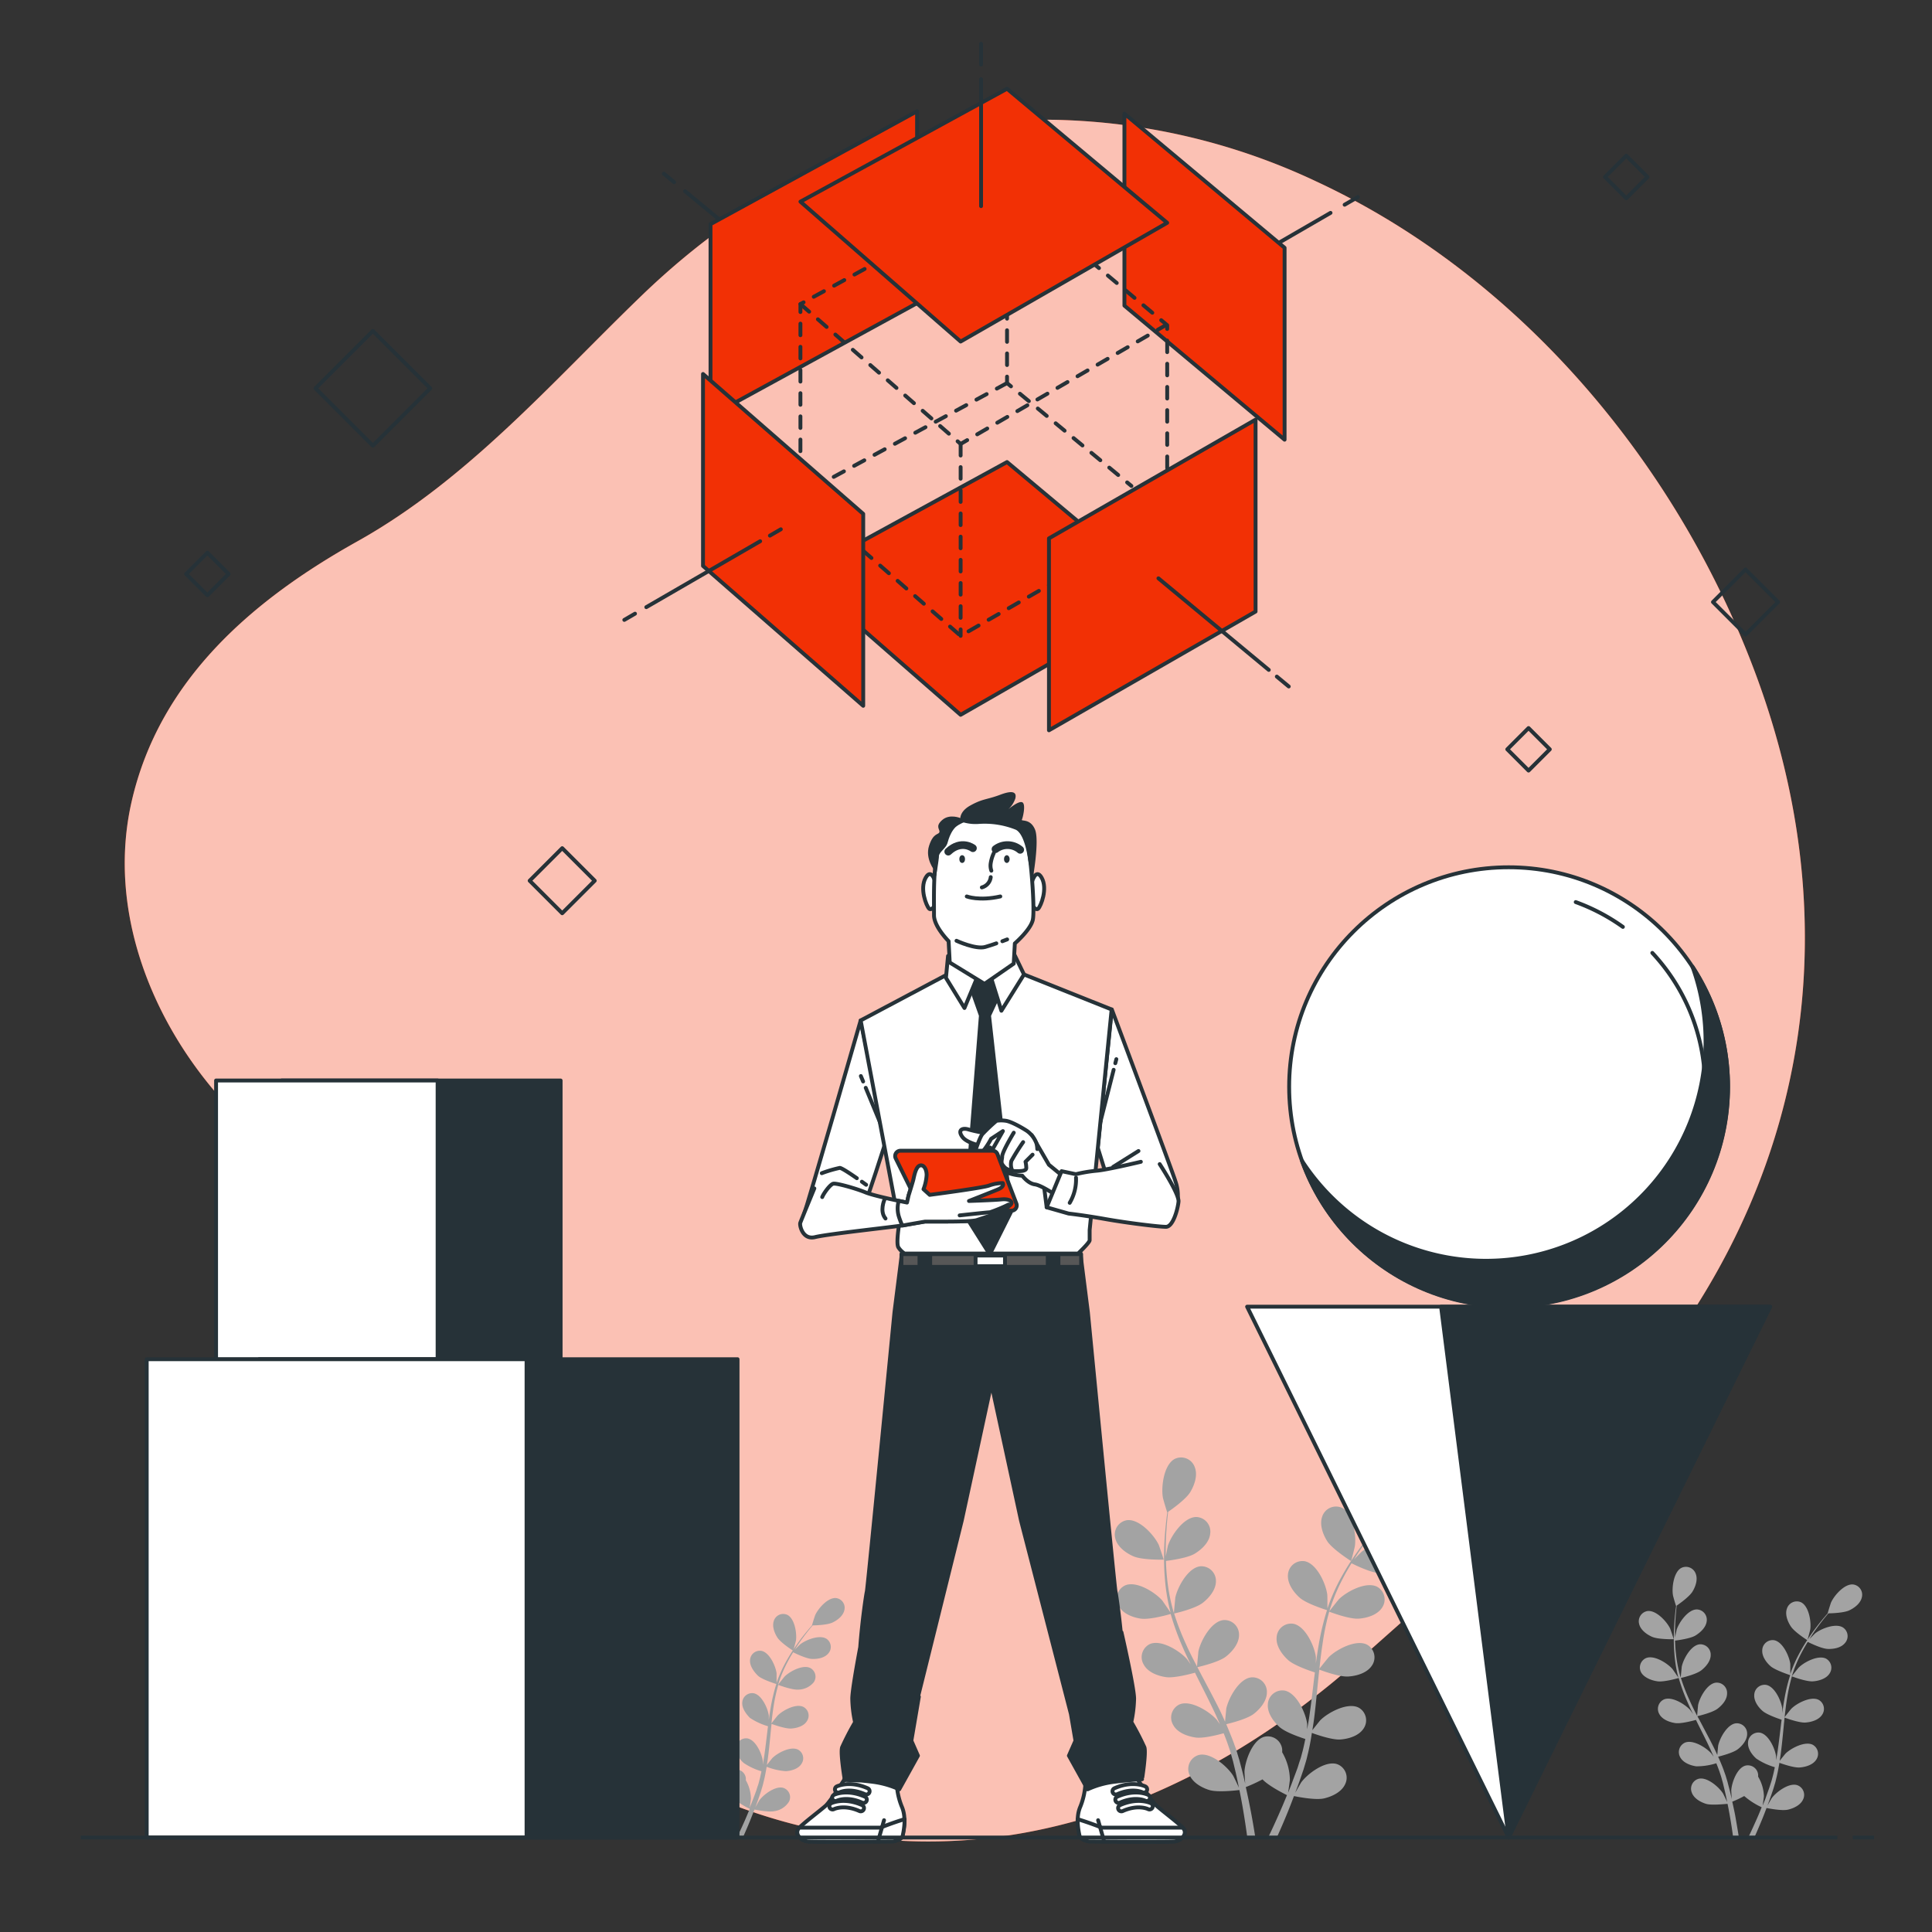 <svg xmlns="http://www.w3.org/2000/svg" viewBox="0 0 500 500"><rect x="0" y="0" width="500" height="500" fill="#333333" stroke="none"/><g id="freepik--background-simple--inject-187"><path d="M465.32,267.67c4.34-30.18.73-61.54-10.74-92.65C434.51,120.63,393.75,71.68,340.74,47a166.59,166.59,0,0,0-68.09-16c-42-.51-77.49,17.32-107,45.89-23.09,22.33-44.74,47.32-73.12,63.19-26.87,15-51.28,35.67-58.49,67.48-6.38,28.16,5.29,57.32,24.37,78.1,12.45,13.56,28.88,22.67,41.44,36.09,16.83,18,14.68,34.36,16.08,57.43,2.93,48.2,45.3,81.44,89.14,92.84,54.66,14.21,105.86-6.18,146.89-42.65,26.52-23.57,53.77-47.1,75.68-75.17C448.39,327.58,460.93,298.23,465.32,267.67Z" style="fill:#F23005"></path><path d="M465.32,267.67c4.34-30.18.73-61.54-10.74-92.65C434.51,120.63,393.75,71.68,340.74,47a166.59,166.59,0,0,0-68.09-16c-42-.51-77.49,17.32-107,45.89-23.09,22.33-44.74,47.32-73.12,63.19-26.87,15-51.28,35.67-58.49,67.48-6.38,28.16,5.29,57.32,24.37,78.1,12.45,13.56,28.88,22.67,41.44,36.09,16.83,18,14.68,34.36,16.08,57.43,2.93,48.2,45.3,81.44,89.14,92.84,54.66,14.21,105.86-6.18,146.89-42.65,26.52-23.57,53.77-47.1,75.68-75.17C448.39,327.58,460.93,298.23,465.32,267.67Z" style="fill:#fff;opacity:0.7"></path></g><g id="freepik--Plants--inject-187"><path d="M293.33,402.77c2.27,1,7.84.87,7.85.87s-1.2-3.64-1.31-3.86c-1.22-2.56-5.08-6.78-8.23-6.35a3.75,3.75,0,0,0-3,4.7C289.15,400.31,291.39,401.93,293.33,402.77Z" style="fill:#a3a3a3"></path><path d="M295.25,418.9c2.36.35,7.33-1.09,7.72-1.21a67.5,67.5,0,0,0,3,8.34c.68,1.58,1.42,3.15,2.18,4.72-.45-.66-.86-1.25-.93-1.33-1.85-2.14-6.7-5.19-9.61-3.95A3.75,3.75,0,0,0,296,430.8c1.08,2,3.66,2.94,5.76,3.24s6.38-.83,7.51-1.15c.29.6.58,1.2.88,1.79,1.44,2.87,2.89,5.72,4.23,8.56.47,1,.89,2,1.33,3-.41-.59-.75-1.08-.81-1.15-1.86-2.14-6.7-5.19-9.62-4a3.75,3.75,0,0,0-1.66,5.33c1.08,2,3.66,2.93,5.75,3.24s6-.73,7.31-1.1c.41,1,.82,2.08,1.17,3.11.23.71.49,1.37.68,2.09s.39,1.42.59,2.11c.32,1.36.67,2.75.95,4.08.2.93.38,1.81.56,2.7-.45-1-1.39-2.94-1.49-3.1-1.5-2.4-5.83-6.14-8.9-5.36a3.75,3.75,0,0,0-2.45,5c.77,2.1,3.17,3.45,5.19,4.07,2.23.68,7.16.06,7.78,0,.3,1.47.57,2.91.81,4.27.52,3,.92,5.69,1.23,8h2.08c-.37-2.35-.84-5.16-1.47-8.31-.29-1.49-.63-3.09-1-4.72a41.65,41.65,0,0,0,4.33-2c1.63,1.76,5.79,3.81,6.33,4.08-.57,1.39-1.13,2.74-1.69,4-1.15,2.65-2.24,5-3.2,7h2.24c.83-1.84,1.75-3.93,2.7-6.26.58-1.41,1.17-2.93,1.76-4.5.6.13,5.48,1.12,7.76.61,2.06-.47,4.56-1.64,5.48-3.68a3.75,3.75,0,0,0-2.07-5.19c-3-1-7.59,2.41-9.28,4.69-.1.13-1,1.71-1.57,2.72.24-.64.48-1.26.72-1.93.48-1.3.92-2.62,1.4-4q.3-1,.63-2.1c.22-.7.37-1.46.56-2.2.41-1.72.74-3.48,1-5.26,1.15.42,5.24,1.85,7.36,1.7s4.76-.93,6-2.8a3.76,3.76,0,0,0-1.26-5.45c-2.82-1.45-7.87,1.23-9.88,3.23-.13.12-1.4,1.72-2.09,2.61.17-1.07.34-2.14.48-3.23.39-3.15.68-6.34,1-9.53.1-1,.21-1.95.31-2.92.4.15,5.23,2,7.61,1.78,2.11-.14,4.76-.92,6-2.8a3.76,3.76,0,0,0-1.26-5.44c-2.82-1.45-7.88,1.23-9.89,3.23-.15.15-2,2.44-2.42,3,.22-2.14.47-4.27.8-6.37A64.59,64.59,0,0,1,344,417.1c.19.07,5.22,2,7.66,1.8,2.11-.15,4.75-.93,6-2.81a3.75,3.75,0,0,0-1.27-5.44c-2.82-1.45-7.87,1.23-9.88,3.23-.15.15-2.13,2.63-2.46,3.1.05-.16.08-.33.13-.49a48,48,0,0,1,3.32-7.92c.72-1.41,1.49-2.72,2.27-4,.9.45,5,2.46,7.24,2.55s4.83-.4,6.25-2.13a3.76,3.76,0,0,0-.65-5.55c-2.65-1.75-8,.36-10.18,2.12-.12.1-1.24,1.21-2,2,.36-.56.72-1.15,1.08-1.68,1.32-2,2.66-3.74,3.86-5.28.69-.87,1.33-1.65,1.93-2.36,1.12,0,5.6-.16,7.57-1.08s4.1-2.58,4.57-4.77a3.76,3.76,0,0,0-3.14-4.62c-3.16-.34-6.91,4-8.06,6.57-.1.23-1.25,3.9-1.19,3.9h.06c-.59.68-1.23,1.41-1.9,2.23-1.24,1.51-2.62,3.24-4,5.21a69.55,69.55,0,0,0-4.14,6.59,49,49,0,0,0-3.53,8l0,.1c0-.93,0-3.53-.05-3.73-.36-2.81-2.72-8-5.84-8.6a3.76,3.76,0,0,0-4.33,3.53c-.18,2.23,1.44,4.47,3,5.88,1.77,1.59,6.71,3.13,7.11,3.25a67.22,67.22,0,0,0-2.09,8.61c-.3,1.7-.55,3.42-.79,5.15,0-.81,0-1.53,0-1.63-.36-2.81-2.72-8-5.83-8.6a3.76,3.76,0,0,0-4.33,3.54c-.19,2.23,1.43,4.46,3,5.87s5.78,2.83,6.9,3.18c-.08.67-.17,1.33-.25,2-.38,3.18-.75,6.36-1.2,9.47-.16,1.09-.36,2.17-.55,3.24,0-.71,0-1.31,0-1.41-.37-2.81-2.72-8-5.84-8.6a3.76,3.76,0,0,0-4.33,3.54c-.18,2.23,1.44,4.46,3,5.87s5.38,2.69,6.7,3.12c-.23,1.09-.46,2.19-.73,3.24-.21.71-.35,1.41-.6,2.11s-.45,1.4-.67,2.09c-.48,1.31-1,2.66-1.46,3.93-.33.88-.67,1.72-1,2.56.17-1.09.46-3.23.46-3.41a14.5,14.5,0,0,0-2-7.09,4.63,4.63,0,0,0,0-.83,3.75,3.75,0,0,0-4.59-3.18c-3.07.81-5,6.19-5.16,9,0,.17.1,2,.19,3.14-.15-.67-.3-1.32-.46-2-.32-1.36-.69-2.7-1.07-4.15q-.31-1-.63-2.1c-.2-.7-.5-1.42-.74-2.14-.61-1.66-1.31-3.31-2-5,1.19-.28,5.38-1.35,7.07-2.64s3.46-3.4,3.44-5.64a3.75,3.75,0,0,0-4.05-3.84c-3.16.34-5.89,5.36-6.47,8.14,0,.17-.22,2.21-.3,3.33-.45-1-.89-2-1.38-3-1.41-2.84-2.93-5.67-4.43-8.5-.46-.86-.9-1.73-1.36-2.6.43-.1,5.45-1.26,7.34-2.71,1.67-1.29,3.45-3.39,3.44-5.63a3.76,3.76,0,0,0-4.06-3.85c-3.15.35-5.89,5.37-6.46,8.14,0,.21-.31,3.14-.34,3.89-1-1.91-2-3.82-2.84-5.75a65.22,65.22,0,0,1-3.1-8c.2,0,5.44-1.23,7.37-2.72,1.68-1.29,3.46-3.39,3.45-5.63a3.77,3.77,0,0,0-4.06-3.85c-3.15.35-5.89,5.37-6.46,8.14,0,.22-.33,3.38-.34,3.95-.05-.16-.12-.32-.16-.47a48.23,48.23,0,0,1-1.61-8.45c-.17-1.57-.26-3.09-.3-4.56,1-.13,5.56-.73,7.45-1.88s3.81-3,4-5.22a3.76,3.76,0,0,0-3.61-4.27c-3.17,0-6.44,4.69-7.32,7.39-.05.14-.36,1.69-.58,2.81,0-.66,0-1.35,0-2,0-2.4.16-4.6.31-6.54.09-1.1.2-2.1.31-3,.92-.63,4.58-3.22,5.71-5.08s2-4.41,1.18-6.49a3.75,3.75,0,0,0-5.16-2.13c-2.82,1.46-3.56,7.13-3.1,9.93,0,.24,1.11,3.94,1.16,3.91l0,0c-.12.9-.25,1.86-.36,2.91-.19,1.95-.39,4.14-.45,6.55a66.92,66.92,0,0,0,.19,7.78,48.31,48.31,0,0,0,1.44,8.59l0,.09c-.5-.78-2-2.92-2.1-3.08-1.85-2.14-6.69-5.19-9.61-3.95a3.75,3.75,0,0,0-1.67,5.33C290.57,417.63,293.16,418.6,295.25,418.9Z" style="fill:#a3a3a3"></path><path d="M349.65,404c.05,0,1-3.7,1-3.94.39-2.81-.5-8.46-3.36-9.84a3.75,3.75,0,0,0-5.1,2.26c-.77,2.11.2,4.69,1.35,6.46C344.93,401,349.64,404,349.65,404Z" style="fill:#a3a3a3"></path><path d="M167.25,426.39c1.54.67,5.3.59,5.3.59s-.81-2.46-.88-2.61c-.82-1.73-3.43-4.58-5.56-4.29a2.52,2.52,0,0,0-2,3.17C164.43,424.73,165.94,425.82,167.25,426.39Z" style="fill:#a3a3a3"></path><path d="M168.55,437.29c1.59.23,4.95-.75,5.22-.82a44.8,44.8,0,0,0,2,5.63c.46,1.07,1,2.13,1.47,3.19-.3-.45-.58-.85-.62-.9-1.26-1.45-4.53-3.51-6.5-2.67a2.53,2.53,0,0,0-1.12,3.6,5.27,5.27,0,0,0,3.89,2.19,16.62,16.62,0,0,0,5.07-.78l.6,1.22c1,1.93,1.95,3.86,2.85,5.78.32.68.61,1.35.9,2-.27-.4-.51-.73-.55-.78-1.25-1.45-4.52-3.51-6.49-2.67a2.54,2.54,0,0,0-1.13,3.6,5.29,5.29,0,0,0,3.89,2.19,16.25,16.25,0,0,0,4.94-.74c.27.7.55,1.41.79,2.1.15.48.33.93.45,1.41s.27,1,.4,1.43c.22.91.45,1.86.65,2.76.13.62.25,1.22.38,1.82-.31-.68-.94-2-1-2.09-1-1.62-3.94-4.16-6-3.63a2.53,2.53,0,0,0-1.66,3.39,5.31,5.31,0,0,0,3.51,2.76c1.51.46,4.84,0,5.25,0,.2,1,.39,2,.55,2.88.35,2,.62,3.85.83,5.38h1.4c-.24-1.59-.56-3.48-1-5.61-.2-1-.44-2.09-.69-3.19a27.63,27.63,0,0,0,2.94-1.38,17.94,17.94,0,0,0,4.27,2.75c-.39.95-.77,1.86-1.14,2.71-.78,1.79-1.52,3.37-2.17,4.72h1.52c.56-1.24,1.18-2.66,1.82-4.23.39-.95.79-2,1.19-3,.41.08,3.7.75,5.24.4a5.31,5.31,0,0,0,3.71-2.48,2.53,2.53,0,0,0-1.4-3.5c-2-.69-5.13,1.62-6.27,3.16-.07.09-.68,1.16-1.06,1.84.16-.44.32-.85.48-1.3.33-.89.62-1.78.95-2.73l.42-1.42c.15-.47.25-1,.38-1.49.28-1.16.5-2.35.7-3.55a16.79,16.79,0,0,0,5,1.14c1.43-.1,3.22-.62,4-1.89a2.53,2.53,0,0,0-.85-3.67c-1.9-1-5.32.82-6.68,2.17-.08.09-.94,1.17-1.41,1.77.12-.73.23-1.45.32-2.18.27-2.13.47-4.29.68-6.44.06-.66.13-1.32.2-2,.28.1,3.54,1.31,5.14,1.2,1.43-.1,3.22-.62,4-1.89a2.54,2.54,0,0,0-.85-3.68c-1.9-1-5.32.83-6.67,2.18-.11.1-1.35,1.66-1.64,2.07.15-1.45.32-2.89.54-4.31a44,44,0,0,1,1.23-5.66c.13.05,3.53,1.34,5.17,1.22a5.29,5.29,0,0,0,4-1.89,2.54,2.54,0,0,0-.85-3.68c-1.91-1-5.32.83-6.68,2.18-.1.11-1.44,1.78-1.66,2.1,0-.11,0-.22.09-.33a32,32,0,0,1,2.24-5.36c.49-.95,1-1.83,1.53-2.68.61.3,3.4,1.66,4.89,1.72s3.27-.27,4.23-1.44a2.54,2.54,0,0,0-.45-3.75c-1.78-1.18-5.37.24-6.87,1.44-.08.06-.84.81-1.38,1.37.25-.38.49-.78.73-1.14.89-1.35,1.8-2.53,2.61-3.57.46-.59.89-1.11,1.3-1.59.76,0,3.79-.11,5.11-.73s2.78-1.74,3.09-3.22a2.53,2.53,0,0,0-2.12-3.12c-2.13-.23-4.66,2.69-5.44,4.44-.07.15-.85,2.63-.81,2.63h0c-.41.46-.83.95-1.29,1.5-.83,1-1.77,2.19-2.7,3.53a45.09,45.09,0,0,0-2.79,4.45,34.2,34.2,0,0,0-2.39,5.37.19.19,0,0,1,0,.07c0-.63,0-2.38,0-2.52-.25-1.9-1.84-5.42-3.94-5.81a2.54,2.54,0,0,0-2.93,2.39c-.12,1.51,1,3,2,4s4.54,2.11,4.8,2.19a46.65,46.65,0,0,0-1.41,5.82c-.2,1.15-.37,2.31-.53,3.48,0-.55,0-1,0-1.1-.24-1.9-1.83-5.42-3.94-5.81a2.55,2.55,0,0,0-2.93,2.39c-.12,1.5,1,3,2,4a17,17,0,0,0,4.66,2.15c-.06.44-.12.89-.17,1.34-.26,2.15-.5,4.3-.81,6.39-.11.74-.24,1.47-.37,2.19,0-.48,0-.88,0-.95-.24-1.89-1.83-5.42-3.94-5.81a2.54,2.54,0,0,0-2.93,2.39,5.3,5.3,0,0,0,2,4,16.2,16.2,0,0,0,4.52,2.1c-.15.74-.31,1.48-.49,2.19-.14.48-.24,1-.4,1.43s-.31.94-.46,1.41c-.32.88-.65,1.8-1,2.65-.23.6-.46,1.17-.69,1.73.12-.73.31-2.17.32-2.3a10,10,0,0,0-1.32-4.79,3.6,3.6,0,0,0,0-.56,2.53,2.53,0,0,0-3.1-2.15c-2.07.55-3.38,4.19-3.48,6.1,0,.11.07,1.34.13,2.12-.11-.45-.2-.89-.32-1.35-.21-.92-.46-1.83-.72-2.81-.14-.46-.28-.94-.43-1.41s-.33-1-.5-1.45c-.41-1.12-.88-2.24-1.37-3.35a16.42,16.42,0,0,0,4.77-1.79c1.14-.87,2.34-2.29,2.33-3.8a2.54,2.54,0,0,0-2.74-2.6c-2.13.23-4,3.63-4.37,5.5,0,.12-.15,1.49-.2,2.25-.3-.67-.61-1.33-.94-2-1-1.92-2-3.83-3-5.74-.31-.58-.62-1.17-.92-1.76.29-.06,3.68-.85,4.95-1.83s2.34-2.29,2.33-3.8a2.54,2.54,0,0,0-2.74-2.6c-2.13.23-4,3.62-4.37,5.5,0,.14-.21,2.12-.23,2.63-.67-1.3-1.32-2.59-1.92-3.89a46.13,46.13,0,0,1-2.09-5.4c.13,0,3.67-.84,5-1.84,1.13-.87,2.34-2.29,2.33-3.81a2.53,2.53,0,0,0-2.74-2.59c-2.13.23-4,3.62-4.37,5.5,0,.14-.22,2.27-.23,2.66,0-.1-.08-.21-.11-.32a32.58,32.58,0,0,1-1.08-5.7c-.12-1.07-.18-2.09-.21-3.09.68-.08,3.76-.49,5-1.26s2.58-2,2.73-3.53a2.53,2.53,0,0,0-2.43-2.88c-2.15,0-4.36,3.17-4.95,5,0,.09-.24,1.14-.39,1.9,0-.45,0-.92,0-1.35,0-1.62.11-3.1.21-4.42.06-.74.13-1.42.21-2a16.73,16.73,0,0,0,3.86-3.42c.74-1.22,1.35-3,.8-4.39a2.54,2.54,0,0,0-3.5-1.43c-1.9,1-2.4,4.81-2.09,6.7,0,.16.75,2.66.78,2.64l0,0c-.08.6-.17,1.25-.24,2-.13,1.31-.27,2.8-.3,4.43a42.85,42.85,0,0,0,.12,5.25,34.26,34.26,0,0,0,1,5.8l0,.07c-.34-.53-1.33-2-1.42-2.08-1.26-1.45-4.52-3.51-6.5-2.67a2.53,2.53,0,0,0-1.12,3.6C165.39,436.42,167.13,437.08,168.55,437.29Z" style="fill:#a3a3a3"></path><path d="M205.29,427.22s.69-2.5.71-2.67c.26-1.89-.34-5.71-2.27-6.64a2.54,2.54,0,0,0-3.45,1.53c-.52,1.42.14,3.16.91,4.36C202.11,425.21,205.29,427.22,205.29,427.22Z" style="fill:#a3a3a3"></path><path d="M427.56,423.61c1.63.71,5.6.62,5.61.62s-.86-2.6-.93-2.75c-.88-1.83-3.63-4.84-5.88-4.54a2.69,2.69,0,0,0-2.15,3.36C424.59,421.85,426.18,423,427.56,423.61Z" style="fill:#a3a3a3"></path><path d="M428.94,435.12c1.68.25,5.23-.78,5.51-.86a46.77,46.77,0,0,0,2.15,5.95c.49,1.13,1,2.25,1.56,3.37-.33-.47-.62-.89-.67-.95-1.32-1.53-4.77-3.7-6.86-2.82a2.69,2.69,0,0,0-1.19,3.81c.77,1.4,2.62,2.09,4.11,2.31s4.56-.6,5.36-.82l.63,1.28c1,2,2.06,4.08,3,6.11.33.71.64,1.43.95,2.14l-.58-.82c-1.32-1.53-4.78-3.71-6.86-2.82a2.69,2.69,0,0,0-1.19,3.81c.77,1.4,2.61,2.09,4.11,2.31a16.93,16.93,0,0,0,5.21-.79c.3.75.59,1.49.84,2.22.16.51.35,1,.48,1.49l.42,1.51c.23,1,.48,2,.68,2.91.15.66.27,1.29.4,1.93-.32-.72-1-2.1-1.06-2.21-1.08-1.71-4.16-4.39-6.35-3.83a2.67,2.67,0,0,0-1.75,3.58c.54,1.5,2.26,2.47,3.71,2.91s5.1,0,5.54,0c.22,1.05.41,2.08.58,3.05.38,2.14.66,4.06.88,5.68h1.48c-.26-1.68-.6-3.68-1-5.93-.21-1.07-.46-2.2-.72-3.37a27.62,27.62,0,0,0,3.09-1.46,19.13,19.13,0,0,0,4.52,2.91c-.41,1-.81,2-1.2,2.86-.83,1.89-1.61,3.57-2.29,5H454c.59-1.31,1.24-2.81,1.92-4.46.42-1,.84-2.1,1.26-3.21.43.08,3.91.79,5.54.43,1.47-.34,3.25-1.17,3.91-2.63a2.67,2.67,0,0,0-1.48-3.7c-2.14-.72-5.42,1.72-6.62,3.34-.07.1-.72,1.23-1.12,1.94.17-.45.34-.9.51-1.37.34-.93.66-1.87,1-2.89l.45-1.49c.16-.5.26-1.05.4-1.57.29-1.23.53-2.48.74-3.75.82.29,3.74,1.31,5.25,1.2s3.4-.66,4.27-2a2.68,2.68,0,0,0-.9-3.88c-2-1-5.62.88-7.05,2.3-.09.09-1,1.23-1.5,1.86.12-.76.25-1.52.34-2.3.28-2.24.5-4.53.72-6.8.06-.7.14-1.39.21-2.08.29.1,3.74,1.39,5.43,1.27,1.51-.11,3.4-.66,4.27-2a2.67,2.67,0,0,0-.9-3.88c-2-1-5.62.87-7.05,2.3-.11.1-1.42,1.75-1.73,2.18.16-1.53.33-3.05.57-4.55a47.28,47.28,0,0,1,1.3-6c.14.06,3.73,1.41,5.46,1.29,1.51-.11,3.4-.66,4.27-2a2.68,2.68,0,0,0-.9-3.88c-2-1-5.62.87-7.05,2.3-.11.11-1.52,1.88-1.76,2.21,0-.11.06-.23.09-.34a34.09,34.09,0,0,1,2.37-5.66c.52-1,1.07-1.94,1.62-2.84.64.32,3.6,1.76,5.17,1.82s3.45-.28,4.46-1.52a2.68,2.68,0,0,0-.47-4c-1.88-1.25-5.68.25-7.26,1.51l-1.45,1.45c.25-.4.51-.82.76-1.2.95-1.42,1.9-2.67,2.76-3.77.49-.62.95-1.17,1.38-1.68.79,0,4-.11,5.4-.77s2.93-1.84,3.26-3.4a2.68,2.68,0,0,0-2.24-3.3c-2.25-.24-4.93,2.84-5.75,4.69-.07.16-.9,2.78-.85,2.78h0q-.63.72-1.35,1.59c-.89,1.08-1.87,2.31-2.85,3.72a46.45,46.45,0,0,0-2.95,4.7,34.63,34.63,0,0,0-2.53,5.68.19.19,0,0,1,0,.07c0-.66,0-2.52,0-2.66-.26-2-1.94-5.72-4.17-6.14a2.69,2.69,0,0,0-3.09,2.52c-.13,1.6,1,3.19,2.15,4.2s4.8,2.23,5.08,2.32a46,46,0,0,0-1.49,6.15c-.22,1.21-.4,2.44-.56,3.67,0-.58,0-1.09,0-1.16-.26-2-1.94-5.73-4.17-6.14A2.69,2.69,0,0,0,454,438.6c-.13,1.59,1,3.19,2.15,4.19s4.13,2,4.93,2.28c-.06.47-.13.94-.18,1.41-.27,2.28-.54,4.54-.86,6.76-.11.78-.25,1.55-.39,2.31,0-.5,0-.93,0-1-.26-2-1.94-5.72-4.17-6.14a2.69,2.69,0,0,0-3.09,2.52c-.13,1.6,1,3.19,2.15,4.2a17,17,0,0,0,4.78,2.22c-.16.78-.32,1.56-.52,2.31-.14.51-.25,1-.42,1.51l-.48,1.49c-.34.94-.69,1.9-1,2.81-.24.63-.49,1.22-.73,1.82.12-.77.33-2.3.33-2.43A10.42,10.42,0,0,0,455,459.8a3.9,3.9,0,0,0,0-.59,2.67,2.67,0,0,0-3.27-2.27c-2.19.58-3.58,4.42-3.68,6.44,0,.12.07,1.42.13,2.24-.11-.48-.21-.94-.33-1.43-.23-1-.49-1.93-.76-3-.15-.5-.3-1-.45-1.5s-.36-1-.53-1.53c-.43-1.18-.93-2.36-1.46-3.53.85-.21,3.85-1,5.05-1.9s2.47-2.42,2.46-4a2.68,2.68,0,0,0-2.9-2.74c-2.25.25-4.2,3.83-4.61,5.81,0,.12-.16,1.58-.21,2.38-.33-.71-.64-1.41-1-2.11-1-2-2.09-4-3.16-6.07l-1-1.85c.3-.07,3.89-.91,5.23-1.94s2.47-2.42,2.46-4a2.67,2.67,0,0,0-2.89-2.74c-2.25.24-4.21,3.83-4.62,5.81,0,.15-.22,2.24-.24,2.77-.71-1.36-1.4-2.73-2-4.1a47.9,47.9,0,0,1-2.21-5.71c.14,0,3.88-.88,5.26-1.94,1.2-.92,2.47-2.42,2.46-4a2.68,2.68,0,0,0-2.89-2.75c-2.25.25-4.21,3.83-4.61,5.81,0,.16-.24,2.41-.25,2.82,0-.11-.08-.23-.11-.34a33.62,33.62,0,0,1-1.15-6c-.13-1.12-.18-2.2-.22-3.25.72-.09,4-.52,5.32-1.34s2.72-2.14,2.88-3.73a2.67,2.67,0,0,0-2.57-3c-2.26,0-4.6,3.34-5.22,5.27,0,.1-.26,1.2-.42,2,0-.48,0-1,0-1.43,0-1.71.11-3.28.22-4.66.07-.79.14-1.5.22-2.17.66-.45,3.27-2.3,4.08-3.62s1.43-3.15.84-4.63a2.68,2.68,0,0,0-3.69-1.52c-2,1-2.54,5.09-2.2,7.08,0,.17.78,2.82.82,2.8l0,0c-.09.64-.18,1.32-.26,2.07-.14,1.39-.28,3-.32,4.68a50.32,50.32,0,0,0,.13,5.55,35.36,35.36,0,0,0,1,6.13l0,.07c-.36-.56-1.41-2.09-1.5-2.2-1.33-1.53-4.78-3.71-6.86-2.82a2.67,2.67,0,0,0-1.19,3.8C425.6,434.21,427.44,434.91,428.94,435.12Z" style="fill:#a3a3a3"></path><path d="M467.76,424.49s.72-2.64.74-2.82c.28-2-.36-6-2.39-7a2.69,2.69,0,0,0-3.65,1.62c-.55,1.5.15,3.34,1,4.61C464.39,422.37,467.75,424.49,467.76,424.49Z" style="fill:#a3a3a3"></path></g><g id="freepik--Triangle--inject-187"><polygon points="390.43 475.55 458.12 338.17 322.75 338.17 390.43 475.55" style="fill:#fff;stroke:#263238;stroke-linecap:round;stroke-linejoin:round"></polygon><polygon points="390.43 475.55 372.95 338.17 458.12 338.17 390.43 475.55" style="fill:#263238;stroke:#263238;stroke-linecap:round;stroke-linejoin:round"></polygon></g><g id="freepik--Sphere--inject-187"><circle cx="390.43" cy="281.25" r="56.8" style="fill:#fff;stroke:#263238;stroke-linecap:round;stroke-linejoin:round"></circle><path d="M441.12,277.54a50.63,50.63,0,0,0-13.5-30.93" style="fill:#fff;stroke:#263238;stroke-linecap:round;stroke-linejoin:round"></path><path d="M420,239.88a50.74,50.74,0,0,0-12.2-6.42" style="fill:#fff;stroke:#263238;stroke-linecap:round;stroke-linejoin:round"></path><path d="M438,250.15a56.8,56.8,0,0,1-101,50.34,56.8,56.8,0,1,0,101-50.34Z" style="fill:#263238;stroke:#263238;stroke-linecap:round;stroke-linejoin:round"></path></g><g id="freepik--cube-2--inject-187"><rect x="72.9" y="279.63" width="72.19" height="72.19" style="fill:#263238;stroke:#263238;stroke-linecap:round;stroke-linejoin:round"></rect><rect x="55.92" y="279.63" width="57.33" height="72.19" style="fill:#fff;stroke:#263238;stroke-linecap:round;stroke-linejoin:round"></rect></g><g id="freepik--cube-3--inject-187"><rect x="67.09" y="351.76" width="123.79" height="123.79" style="fill:#263238;stroke:#263238;stroke-linecap:round;stroke-linejoin:round"></rect><rect x="37.97" y="351.76" width="98.3" height="123.79" style="fill:#fff;stroke:#263238;stroke-linecap:round;stroke-linejoin:round"></rect></g><g id="freepik--cube-1--inject-187"><polygon points="302.07 154.26 260.62 119.58 207.15 148.8 248.61 184.99 302.07 154.26" style="fill:#F23005;stroke:#263238;stroke-linecap:round;stroke-linejoin:round"></polygon><line x1="344.34" y1="55.09" x2="310.9" y2="74.45" style="fill:none;stroke:#263238;stroke-linecap:round;stroke-linejoin:round"></line><line x1="351.41" y1="51" x2="347.99" y2="52.98" style="fill:none;stroke:#263238;stroke-linecap:round;stroke-linejoin:round"></line><polygon points="291 79.1 291 29.43 332.45 64.12 332.45 113.79 291 79.1" style="fill:#F23005;stroke:#263238;stroke-linecap:round;stroke-linejoin:round"></polygon><line x1="177.3" y1="49.49" x2="201.54" y2="69.51" style="fill:none;stroke:#263238;stroke-linecap:round;stroke-linejoin:round"></line><line x1="171.8" y1="44.95" x2="174.47" y2="47.15" style="fill:none;stroke:#263238;stroke-linecap:round;stroke-linejoin:round"></line><polygon points="237.34 28.79 237.34 78.45 183.88 107.67 183.88 58.01 237.34 28.79" style="fill:#F23005;stroke:#263238;stroke-linecap:round;stroke-linejoin:round"></polygon><polygon points="260.62 49.47 207.15 78.69 207.15 78.69 207.15 128.36 248.61 164.56 302.07 133.83 302.07 84.16 260.62 49.47" style="fill:none;stroke:#263238;stroke-linecap:round;stroke-linejoin:round;stroke-dasharray:3"></polygon><polyline points="207.15 78.69 248.61 114.89 301.23 84.42" style="fill:none;stroke:#263238;stroke-linecap:round;stroke-linejoin:round;stroke-dasharray:3"></polyline><line x1="248.61" y1="114.89" x2="248.61" y2="164.56" style="fill:none;stroke:#263238;stroke-linecap:round;stroke-linejoin:round;stroke-dasharray:3"></line><polyline points="260.62 49.47 260.62 99.14 292.81 125.76" style="fill:none;stroke:#263238;stroke-linecap:round;stroke-linejoin:round;stroke-dasharray:3"></polyline><line x1="260.62" y1="99.14" x2="214.35" y2="124.18" style="fill:none;stroke:#263238;stroke-linecap:round;stroke-linejoin:round;stroke-dasharray:3"></line><polygon points="181.94 96.79 181.94 146.46 223.4 182.66 223.4 132.99 181.94 96.79" style="fill:#F23005;stroke:#263238;stroke-linecap:round;stroke-linejoin:round"></polygon><line x1="164.34" y1="158.82" x2="161.57" y2="160.43" style="fill:none;stroke:#263238;stroke-linecap:round;stroke-linejoin:round"></line><line x1="196.73" y1="140.07" x2="167.26" y2="157.13" style="fill:none;stroke:#263238;stroke-linecap:round;stroke-linejoin:round"></line><line x1="202.08" y1="136.98" x2="199.25" y2="138.62" style="fill:none;stroke:#263238;stroke-linecap:round;stroke-linejoin:round"></line><polygon points="271.47 189 271.47 139.33 324.94 108.6 324.94 158.27 271.47 189" style="fill:#F23005;stroke:#263238;stroke-linecap:round;stroke-linejoin:round"></polygon><line x1="330.44" y1="175.1" x2="333.53" y2="177.66" style="fill:none;stroke:#263238;stroke-linecap:round;stroke-linejoin:round"></line><line x1="299.8" y1="149.67" x2="328.36" y2="173.37" style="fill:none;stroke:#263238;stroke-linecap:round;stroke-linejoin:round"></line><polygon points="302.07 57.66 260.62 22.97 207.15 52.19 248.61 88.39 302.07 57.66" style="fill:#F23005;stroke:#263238;stroke-linecap:round;stroke-linejoin:round"></polygon><line x1="253.9" y1="16.71" x2="253.9" y2="11.33" style="fill:none;stroke:#263238;stroke-linecap:round;stroke-linejoin:round"></line><line x1="253.9" y1="53.35" x2="253.9" y2="20.49" style="fill:none;stroke:#263238;stroke-linecap:round;stroke-linejoin:round"></line></g><g id="freepik--Character--inject-187"><path d="M220.41,457.58s-5.26,8.45-6.76,9.77-5.26,4.13-6.77,5.64.38,3.38,2.07,3.57,22.17,0,22.17,0,2.26-.38,2.45-1.51,1.12-4.51-.19-7.51a18.09,18.09,0,0,1-1.32-6.39l.38-.94-.38-2.26Z" style="fill:#fff;stroke:#263238;stroke-linecap:round;stroke-linejoin:round"></path><path d="M209,476.56c1.69.19,22.17,0,22.17,0s2.26-.38,2.45-1.51a19.48,19.48,0,0,0,.49-4.25c-3.1.92-6.24,2.19-6.24,2.19H206.88C205.38,474.49,207.26,476.37,209,476.56Z" style="fill:#fff;stroke:#263238;stroke-linecap:round;stroke-linejoin:round"></path><line x1="228.79" y1="471.07" x2="227.33" y2="476.15" style="fill:#fff;stroke:#263238;stroke-linecap:round;stroke-linejoin:round"></line><path d="M222.74,468.77a.81.81,0,0,1-.34-.08c-3.9-1.73-6.44-.55-6.55-.49a.84.84,0,0,1-.75-1.51c.14-.07,3.32-1.6,8,.47a.84.84,0,0,1-.34,1.61Z" style="fill:#fff;stroke:#263238;stroke-linecap:round;stroke-linejoin:round"></path><path d="M223.46,466.59a.83.83,0,0,1-.34-.07c-3.9-1.74-6.44-.55-6.54-.5a.84.84,0,0,1-.75-1.51c.13-.07,3.31-1.6,8,.47a.84.84,0,0,1-.34,1.61Z" style="fill:#fff;stroke:#263238;stroke-linecap:round;stroke-linejoin:round"></path><path d="M224.19,464.41a.8.8,0,0,1-.34-.07c-3.9-1.74-6.44-.55-6.55-.5a.84.84,0,0,1-.75-1.51c.14-.06,3.32-1.6,8,.47a.84.84,0,0,1-.34,1.61Z" style="fill:#fff;stroke:#263238;stroke-linecap:round;stroke-linejoin:round"></path><path d="M292.56,457.58s5.27,8.45,6.77,9.77,5.26,4.13,6.76,5.64-.37,3.38-2.06,3.57-22.18,0-22.18,0-2.25-.38-2.44-1.51-1.13-4.51.19-7.51a18.21,18.21,0,0,0,1.31-6.39l-.37-.94.37-2.26Z" style="fill:#fff;stroke:#263238;stroke-linecap:round;stroke-linejoin:round"></path><path d="M304,476.56c-1.69.19-22.18,0-22.18,0s-2.25-.38-2.44-1.51a18.87,18.87,0,0,1-.49-4.25c3.1.92,6.24,2.19,6.24,2.19h20.93C307.6,474.49,305.72,476.37,304,476.56Z" style="fill:#fff;stroke:#263238;stroke-linecap:round;stroke-linejoin:round"></path><line x1="284.19" y1="471.07" x2="285.64" y2="476.15" style="fill:#fff;stroke:#263238;stroke-linecap:round;stroke-linejoin:round"></line><path d="M290.24,468.77a.84.84,0,0,0,.34-.08c3.9-1.73,6.44-.55,6.55-.49a.84.84,0,0,0,.74-1.51c-.13-.07-3.31-1.6-8,.47a.84.84,0,0,0-.43,1.11A.85.85,0,0,0,290.24,468.77Z" style="fill:#fff;stroke:#263238;stroke-linecap:round;stroke-linejoin:round"></path><path d="M289.51,466.59a.8.8,0,0,0,.34-.07c3.9-1.74,6.45-.55,6.55-.5a.84.84,0,0,0,.75-1.51c-.14-.07-3.31-1.6-8,.47a.84.84,0,0,0,.34,1.61Z" style="fill:#fff;stroke:#263238;stroke-linecap:round;stroke-linejoin:round"></path><path d="M288.79,464.41a.83.83,0,0,0,.34-.07c3.9-1.74,6.44-.55,6.55-.5a.85.85,0,0,0,1.12-.38.86.86,0,0,0-.38-1.13c-.13-.06-3.31-1.6-8,.47a.84.84,0,0,0,.34,1.61Z" style="fill:#fff;stroke:#263238;stroke-linecap:round;stroke-linejoin:round"></path><path d="M296.17,452.2a72.83,72.83,0,0,0-3.39-6.53,31.24,31.24,0,0,0,.73-6.05c0-2.91-3.27-17.18-3.27-17.18l-.16.19c-.54-5.51-1.23-10.1-1.38-10.71-.26-1-7.15-72.27-7.15-72.27l-2.3-18.13-22.74,1.12-22.73-1.12-2.3,18.13s-6.9,71.25-7.15,72.27c-.19.74-1.18,7.38-1.71,14.38-.78,4.18-2.06,11.31-2.06,13.32a31.12,31.12,0,0,0,.7,5.93,2.23,2.23,0,0,1,0,.23,69.66,69.66,0,0,0-3.32,6.42c-.49,1.45.66,8.28.66,8.28h.1l0,.18,4.24.15c.93.09,2,.2,3,.33a23.39,23.39,0,0,1,6.78,1.94l4.84-8.71-1.7-3.87,1.94-11.38-.17-.18,11.27-45.42,7.67-35.47,7.67,35.47,12.91,50.05,1.18,6.93-1.7,3.87,4.84,8.71a23.26,23.26,0,0,1,6.78-1.94c3.87-.48,7.31-.67,7.31-.67S296.65,453.65,296.17,452.2Z" style="fill:#263238;stroke:#263238;stroke-linecap:round;stroke-linejoin:round"></path><rect x="240.73" y="324.57" width="30.43" height="3.29" style="fill:#575757;stroke:#263238;stroke-linecap:round;stroke-linejoin:round"></rect><rect x="273.92" y="324.57" width="5.88" height="3.29" style="fill:#575757;stroke:#263238;stroke-linecap:round;stroke-linejoin:round"></rect><rect x="233.29" y="324.57" width="4.67" height="3.29" style="fill:#575757;stroke:#263238;stroke-linecap:round;stroke-linejoin:round"></rect><rect x="252.48" y="324.92" width="7.61" height="2.77" style="fill:#fff;stroke:#263238;stroke-linecap:round;stroke-linejoin:round"></rect><path d="M222.74,264.09s-14,48.75-14.63,50,3,.61,6.5,1.22,8.33-2,8.94-3,5.69-16.86,5.69-16.86Z" style="fill:#fff;stroke:#263238;stroke-linecap:round;stroke-linejoin:round"></path><line x1="223.38" y1="279.89" x2="222.79" y2="278.48" style="fill:#fff;stroke:#263238;stroke-linecap:round;stroke-linejoin:round"></line><line x1="227.97" y1="291.01" x2="224.05" y2="281.52" style="fill:#fff;stroke:#263238;stroke-linecap:round;stroke-linejoin:round"></line><path d="M223.05,305.82l1.11.8" style="fill:#fff;stroke:#263238;stroke-linecap:round;stroke-linejoin:round"></path><path d="M212.68,303.62a33.35,33.35,0,0,1,4.65-1.37c.47,0,2.65,1.44,4.42,2.67" style="fill:#fff;stroke:#263238;stroke-linecap:round;stroke-linejoin:round"></path><path d="M287.74,261.25s16.05,42.86,16.46,44.48a11.05,11.05,0,0,1,.61,4.47c-.21,1.83-3.05,3.05-3.66,3.05s-5.08-2.84-6.91-3.66-7.31-3.45-7.31-3.45L284.09,297Z" style="fill:#fff;stroke:#263238;stroke-linecap:round;stroke-linejoin:round"></path><line x1="288.64" y1="275.16" x2="288.91" y2="274.11" style="fill:#fff;stroke:#263238;stroke-linecap:round;stroke-linejoin:round"></line><line x1="284.81" y1="290.23" x2="288.21" y2="276.86" style="fill:#fff;stroke:#263238;stroke-linecap:round;stroke-linejoin:round"></line><line x1="294.64" y1="297.88" x2="288.09" y2="301.98" style="fill:#fff;stroke:#263238;stroke-linecap:round;stroke-linejoin:round"></line><path d="M245.69,251.9l-22.95,12.19,9.95,52.82s-.81,4.87-.2,5.89a5.39,5.39,0,0,0,1.62,1.62H279s3-2.84,3-3.45v-2.64l5.69-57.08L265,252.19Z" style="fill:#fff;stroke:#263238;stroke-linecap:round;stroke-linejoin:round"></path><polygon points="250.84 254.31 253.85 262.82 249.78 314.54 256.15 324.64 261.64 313.66 255.97 262.82 259.52 255.2 254.38 249.53 250.84 254.31" style="fill:#263238;stroke:#263238;stroke-linecap:round;stroke-linejoin:round"></polygon><polygon points="245.35 247.4 244.81 253.07 249.6 260.87 253.14 252.36 245.35 247.4" style="fill:#fff;stroke:#263238;stroke-linecap:round;stroke-linejoin:round"></polygon><polygon points="256.33 252.54 259.16 261.58 265.01 252.19 262.35 246.69 256.33 252.54" style="fill:#fff;stroke:#263238;stroke-linecap:round;stroke-linejoin:round"></polygon><polygon points="270.88 312.44 270.07 306.14 275.55 307.16 270.88 312.44" style="fill:#fff;stroke:#263238;stroke-linecap:round;stroke-linejoin:round"></polygon><path d="M255.85,293.34a34.25,34.25,0,0,1-5.08-1c-1.83-.61-3.05.2-1.62,2s6.5,2.64,7.11,2.64c0,0,1,5.28,3.86,6.3a14.9,14.9,0,0,0,4.46,1s1.43,2,3.25,2.24,6.1,3.25,6.1,3.25l2-4.67-4.47-3.66L267,293.75l-4.26-1.42-3.66-1.22Z" style="fill:#fff;stroke:#263238;stroke-linecap:round;stroke-linejoin:round"></path><path d="M267.23,298.83l-1.83,1.83a7.75,7.75,0,0,1,.2,1.62c0,.81-1.42.81-2.44.81a5.27,5.27,0,0,1-3-.81c-.82-.61-4.07-3.45-4.07-3.45l3.46-6.1-3.05,2a20.93,20.93,0,0,1-2.64,3.86c-1.22,1.22-1.63-.2-1.63-.2s1.22-3.86,2-4.87a45.8,45.8,0,0,1,3.66-3.46,8.09,8.09,0,0,1,2.44,0c1.42.21,4.26,1.83,5.48,2.64a6.87,6.87,0,0,1,2.44,3.25,6.68,6.68,0,0,1,.2,1.43" style="fill:#fff;stroke:#263238;stroke-linecap:round;stroke-linejoin:round"></path><path d="M261.94,302.89a3.8,3.8,0,0,1-.2-2.44,57.25,57.25,0,0,1,3.05-4.87" style="fill:none;stroke:#263238;stroke-linecap:round;stroke-linejoin:round"></path><path d="M260.12,302.28a11,11,0,0,1-.69-.88c-.44-.63-.07-1.43-.07-2.1,0-1.22,3-6.16,3-6.16" style="fill:none;stroke:#263238;stroke-linecap:round;stroke-linejoin:round"></path><path d="M300.13,301.27S305.21,309,305,311s-1.42,6.5-3.25,6.5-10-1-15.64-2-9.55-1.43-9.55-1.43l-5.69-1.62,3.86-9.35,3.7.78a37.18,37.18,0,0,1,5.36-.9c2.64-.2,11.46-2.31,11.46-2.31" style="fill:#fff;stroke:#263238;stroke-linecap:round;stroke-linejoin:round"></path><path d="M278.47,304.79a11.78,11.78,0,0,1-1.63,6.5" style="fill:none;stroke:#263238;stroke-linecap:round;stroke-linejoin:round"></path><path d="M210.75,307.56s-3.45,8.33-3.65,8.94.61,4.47,3.86,3.66,20.51-2.64,22.75-3.05,5.69-1,5.69-1h4.46c2,0,7.72,0,8.94-.4l4.88-1.63c1.22-.4,3.86-2,4.06-2.64s-.61-1.22-2.64-1-8.33.4-8.33.4,5.69-2.23,7.52-3,1.22-1.63,1.22-1.63a10.5,10.5,0,0,0-3.46.61c-1.42.61-15.44,2.44-15.44,2.44L239,307.77a12.12,12.12,0,0,0,.81-3.66c0-1.63-.81-2.84-1.83-2.44s-1.42,2.85-1.62,3.66-1.22,4.06-1.22,4.06l-.41,1.83s-8.32-1.63-10.76-2.64-7.52-2.44-8.33-2.24-2.44,2.44-2.85,3.46" style="fill:#fff;stroke:#263238;stroke-linecap:round;stroke-linejoin:round"></path><path d="M228.9,310.47s-1.35,3,.27,4.88" style="fill:none;stroke:#263238;stroke-linecap:round;stroke-linejoin:round"></path><path d="M231.8,299.77,238,312.34a1.35,1.35,0,0,0,1.21.76l22.55.23a1.36,1.36,0,0,0,1.28-1.85l-4.9-12.8a1.36,1.36,0,0,0-1.28-.87H233A1.37,1.37,0,0,0,231.8,299.77Z" style="fill:#F23005;stroke:#263238;stroke-linecap:round;stroke-linejoin:round"></path><path d="M259.1,310.41c-2,.2-8.33.4-8.33.4s5.69-2.23,7.52-3,1.22-1.63,1.22-1.63a10.5,10.5,0,0,0-3.46.61c-1.42.61-15.44,2.44-15.44,2.44L239,307.77a12.12,12.12,0,0,0,.81-3.66c0-1.63-.81-2.84-1.83-2.44s-1.42,2.85-1.62,3.66-1.22,4.06-1.22,4.06l-.41,1.83-2.14-.44a7.22,7.22,0,0,0,.11,4.3,21.73,21.73,0,0,0,.8,2.07l.22,0c2.23-.41,5.69-1,5.69-1h4.46c2,0,7.72,0,8.94-.4l4.88-1.63c1.22-.4,3.86-2,4.06-2.64S261.13,310.2,259.1,310.41Z" style="fill:#fff;stroke:#263238;stroke-linecap:round;stroke-linejoin:round"></path><path d="M261,311.74a39.16,39.16,0,0,1-4.82,2c-.6,0-7.82.8-7.82.8" style="fill:none;stroke:#263238;stroke-linecap:round;stroke-linejoin:round"></path><path d="M218.62,460.67a4.1,4.1,0,0,1,.2-.58c-.08.13-.17.26-.26.39Z" style="fill:#fff;stroke:#263238;stroke-linecap:round;stroke-linejoin:round"></path><path d="M242.22,228.76s-1.06-4.43-2.66-1.6.18,7.27.89,8,2.13-1.59,2.13-1.59" style="fill:#fff;stroke:#263238;stroke-linecap:round;stroke-linejoin:round"></path><path d="M266.92,228.76s1.06-4.43,2.66-1.6-.18,7.27-.89,8-2.12-1.59-2.12-1.59" style="fill:#fff;stroke:#263238;stroke-linecap:round;stroke-linejoin:round"></path><path d="M260.68,212.39c-6.06-2.88-15.52-.52-17.63,6.5-1.57,5.22-1.33,12.11-1.33,18,0,2.91,3.78,6.69,3.78,6.69l.29,5.52,9,5.52,7.56-5.23.29-5.23s4.06-3.49,4.65-6.1-.51-17.47-1.55-20.34A9.5,9.5,0,0,0,260.68,212.39Z" style="fill:#fff;stroke:#263238;stroke-linecap:round;stroke-linejoin:round"></path><path d="M251.79,219.51s-3-2.3-6.38.89" style="fill:#fff;stroke:#263238;stroke-linecap:round;stroke-linejoin:round;stroke-width:2px"></path><path d="M257.64,219.76a5.08,5.08,0,0,1,6.38.17" style="fill:#fff;stroke:#263238;stroke-linecap:round;stroke-linejoin:round;stroke-width:2px"></path><path d="M256.4,227a3.12,3.12,0,0,1-2.3,2.66" style="fill:#fff;stroke:#263238;stroke-linecap:round;stroke-linejoin:round"></path><path d="M250.2,232s3.19,1.24,8.68,0" style="fill:#fff;stroke:#263238;stroke-linecap:round;stroke-linejoin:round"></path><path d="M257.85,244.14c-.92.32-1.94.66-2.87.93-2.48.7-7.44-1.6-7.44-1.6" style="fill:#fff;stroke:#263238;stroke-linecap:round;stroke-linejoin:round"></path><path d="M260.65,243.12l-1.24.47" style="fill:#fff;stroke:#263238;stroke-linecap:round;stroke-linejoin:round"></path><path d="M261.29,222.33c0,.55-.33,1-.73,1s-.73-.45-.73-1,.33-1,.73-1S261.29,221.78,261.29,222.33Z" style="fill:#263238"></path><ellipse cx="249.01" cy="222.33" rx="0.73" ry="1" style="fill:#263238"></ellipse><path d="M257.19,220.79a9.77,9.77,0,0,0-.81,2.72,4,4,0,0,0,.18,1.82" style="fill:none;stroke:#263238;stroke-linecap:round;stroke-linejoin:round"></path><path d="M248.57,212.58s-.73-2.3,2.55-4.12,4.24-1.46,7.76-2.79,4.25-.49,3.88,1a6.89,6.89,0,0,1-1.82,2.79s2.67-2.31,3.64-1.82.13,4-.12,4.49,2.19-.37,3.4,2.55-.61,12.86-.61,12.86-1-3.89-1.21-5.34-1.11-6.69-3.28-7.52a21.69,21.69,0,0,0-9.34-1.46A11.34,11.34,0,0,1,248.57,212.58Z" style="fill:#263238"></path><path d="M248.57,211.73s-2.79-1.21-4.73.49-.49,2.43-.73,3.15-1.58.12-2.67,3.52,1.45,6.43,1.45,6.43l.37,1.46s.73-4.25.73-5.22,1.82-2.06,2.18-3.27,1.09-4.25,3.88-5.46C249.05,212.83,249.18,212,248.57,211.73Z" style="fill:#263238"></path></g><g id="freepik--Floor--inject-187"><line x1="479.5" y1="475.55" x2="485" y2="475.55" style="fill:none;stroke:#263238;stroke-miterlimit:10"></line><line x1="20.89" y1="475.55" x2="475.5" y2="475.55" style="fill:none;stroke:#263238;stroke-miterlimit:10"></line></g><g id="freepik--Rhombuses--inject-187"><rect x="86" y="90" width="21" height="21" transform="translate(-42.8 97.67) rotate(-45)" style="fill:none;stroke:#263238;stroke-linecap:round;stroke-linejoin:round"></rect><rect x="139.54" y="221.97" width="11.91" height="11.91" transform="translate(-118.55 169.64) rotate(-45)" style="fill:none;stroke:#263238;stroke-linecap:round;stroke-linejoin:round"></rect><rect x="445.78" y="149.85" width="11.91" height="11.91" transform="translate(22.14 365.06) rotate(-45)" style="fill:none;stroke:#263238;stroke-linecap:round;stroke-linejoin:round"></rect><rect x="391.69" y="190.04" width="7.78" height="7.78" transform="translate(-21.26 336.51) rotate(-45)" style="fill:none;stroke:#263238;stroke-linecap:round;stroke-linejoin:round"></rect><rect x="49.78" y="144.66" width="7.78" height="7.78" transform="translate(-89.32 81.46) rotate(-45)" style="fill:none;stroke:#263238;stroke-linecap:round;stroke-linejoin:round"></rect><rect x="416.99" y="41.91" width="7.78" height="7.78" transform="translate(90.88 311.02) rotate(-45)" style="fill:none;stroke:#263238;stroke-linecap:round;stroke-linejoin:round"></rect></g></svg>
